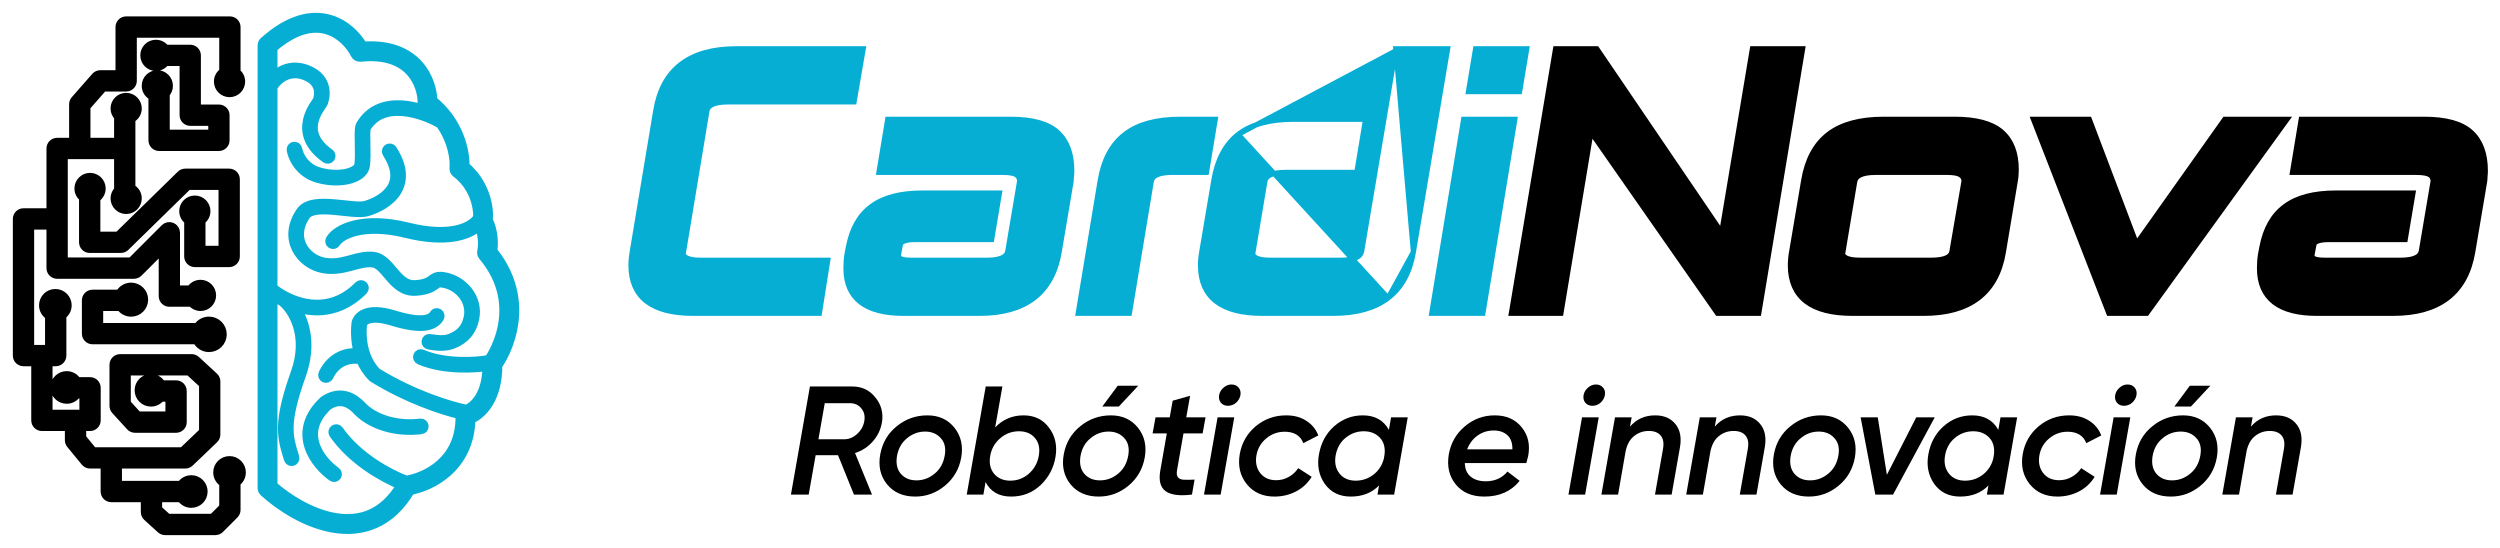 <svg width="146" height="32" viewBox="0 0 146 32" fill="none" xmlns="http://www.w3.org/2000/svg">
<path d="M145.102 10.599L145.102 10.599L145.103 10.593C145.116 10.488 145.123 10.388 145.123 10.294C145.136 10.188 145.143 10.081 145.143 9.975C145.143 8.995 144.87 8.233 144.301 7.719C143.731 7.205 142.809 6.966 141.573 6.966H134.52H134.393L134.372 7.091L133.909 9.893L133.88 10.067H134.057H141.109C141.322 10.067 141.496 10.081 141.631 10.108C141.768 10.135 141.856 10.172 141.908 10.211L141.908 10.211L141.915 10.216C142.02 10.286 142.085 10.395 142.098 10.567L141.406 14.664C141.406 14.664 141.406 14.664 141.406 14.664C141.376 14.829 141.28 14.956 141.092 15.047C140.896 15.143 140.603 15.197 140.201 15.197H135.757C135.423 15.197 135.229 15.156 135.139 15.102C135.06 15.055 135.021 14.992 135.018 14.896L135.132 14.292L135.132 14.291C135.146 14.214 135.198 14.142 135.336 14.084C135.48 14.025 135.7 13.99 136.008 13.99H140.336H140.463L140.484 13.864L140.89 11.449L140.919 11.274H140.742H136.414C135.148 11.274 134.151 11.528 133.446 12.057C132.738 12.575 132.291 13.38 132.093 14.45C132.093 14.45 132.093 14.45 132.093 14.45L132.016 14.855L132.016 14.855L132.015 14.858C131.975 15.1 131.955 15.373 131.955 15.675C131.955 16.535 132.236 17.202 132.815 17.649C133.388 18.09 134.228 18.298 135.313 18.298H139.757C141.085 18.298 142.15 18.006 142.935 17.403C143.722 16.798 144.209 15.896 144.407 14.715L145.102 10.599Z" fill="black" stroke="black" stroke-width="0.3"/>
<path d="M125.29 18.298H125.366L125.411 18.236L133.391 7.203L133.563 6.966H133.27H130.004H129.927L129.882 7.029L124.77 14.238L122.049 7.062L122.012 6.966H121.909H118.972H118.752L118.832 7.17L123.121 18.203L123.158 18.298H123.261H125.29Z" fill="black" stroke="black" stroke-width="0.3"/>
<path d="M114.493 10.211L114.492 10.212L114.504 10.219C114.621 10.291 114.689 10.399 114.702 10.567L113.99 14.702C113.962 14.85 113.869 14.969 113.68 15.056C113.483 15.146 113.189 15.197 112.786 15.197H108.612C108.247 15.197 107.99 15.15 107.827 15.072C107.686 15.004 107.622 14.916 107.606 14.806C107.614 14.788 107.619 14.768 107.621 14.745L108.315 10.6C108.315 10.6 108.315 10.6 108.315 10.6C108.345 10.436 108.442 10.309 108.633 10.217C108.833 10.121 109.13 10.067 109.539 10.067H113.713C113.92 10.067 114.088 10.081 114.22 10.108C114.353 10.134 114.44 10.172 114.493 10.211ZM116.991 14.754L116.991 14.753L117.686 10.6C117.727 10.384 117.747 10.15 117.747 9.898C117.747 8.941 117.466 8.198 116.883 7.697C116.301 7.199 115.381 6.966 114.157 6.966H110.003C108.632 6.966 107.552 7.253 106.781 7.847C106.009 8.443 105.532 9.351 105.334 10.55C105.334 10.55 105.334 10.55 105.334 10.55L104.639 14.664C104.612 14.809 104.592 14.948 104.579 15.081C104.566 15.215 104.559 15.355 104.559 15.501C104.559 16.419 104.863 17.13 105.488 17.606C106.105 18.076 107.013 18.298 108.187 18.298H112.341C113.669 18.298 114.734 18.009 115.519 17.413C116.306 16.815 116.793 15.922 116.991 14.754Z" fill="black" stroke="black" stroke-width="0.3"/>
<path d="M91.177 18.173L92.914 7.716L100.258 18.234L100.303 18.298H100.381H102.584H102.711L102.732 18.173L105.244 3.025L105.273 2.85H105.096H102.468H102.341L102.32 2.975L100.546 13.581L93.298 2.916L93.254 2.85H93.174H90.972H90.845L90.824 2.975L88.293 18.124L88.263 18.298H88.44H91.029H91.157L91.177 18.173Z" fill="black" stroke="black" stroke-width="0.3"/>
<path d="M85.605 6.966H85.477L85.457 7.091L83.641 18.124L83.612 18.298H83.788H86.474H86.602L86.622 18.173L88.439 7.14L88.467 6.966H88.29H85.605ZM86.3 2.85H86.173L86.152 2.975L85.785 5.178L85.756 5.353H85.933H88.619H88.746L88.767 5.227L89.134 3.025L89.163 2.85H88.986H86.3Z" fill="#06AED4" stroke="#06AED4" stroke-width="0.3"/>
<path d="M81.514 2.85H81.641H84.365H84.543L84.513 3.025L82.542 14.715L81.514 2.85ZM81.514 2.85L81.493 2.975M81.514 2.85L81.493 2.975M81.493 2.975L79.522 14.664C79.522 14.664 79.522 14.664 79.522 14.664C79.493 14.829 79.397 14.956 79.208 15.047C79.012 15.143 78.72 15.197 78.317 15.197H74.163C73.798 15.197 73.541 15.15 73.378 15.072C73.237 15.004 73.173 14.916 73.157 14.806C73.165 14.788 73.171 14.768 73.172 14.745L73.867 10.6C73.867 10.6 73.867 10.6 73.867 10.6C73.896 10.435 73.992 10.308 74.18 10.216C74.376 10.121 74.669 10.067 75.071 10.067H79.11H79.237L79.258 9.942L79.721 7.14L79.75 6.966H79.573H75.535C74.164 6.966 73.083 7.253 72.313 7.847L72.313 7.847M81.493 2.975L72.313 7.847M72.313 7.847L72.312 7.848M72.313 7.847L72.312 7.848M72.312 7.848C71.553 8.444 71.082 9.352 70.885 10.55C70.885 10.55 70.885 10.55 70.885 10.55L70.19 14.663C70.19 14.663 70.19 14.664 70.19 14.664C70.163 14.809 70.144 14.948 70.13 15.081C70.117 15.215 70.11 15.355 70.11 15.501C70.11 16.419 70.412 17.13 71.034 17.606C71.648 18.076 72.551 18.298 73.719 18.298H77.873C79.207 18.298 80.277 18.006 81.065 17.403M72.312 7.848L81.065 17.403M81.065 17.403C81.856 16.798 82.344 15.896 82.542 14.715L81.065 17.403Z" fill="#06AED4" stroke="#06AED4" stroke-width="0.3"/>
<path d="M70.331 10.067H70.458L70.479 9.942L70.943 7.14L70.972 6.966H70.795H68.921C67.55 6.966 66.469 7.253 65.699 7.847C64.927 8.443 64.449 9.351 64.251 10.55L62.995 18.124L62.967 18.298H63.144H65.829H65.956L65.977 18.173L67.233 10.6C67.233 10.6 67.233 10.6 67.233 10.6C67.262 10.436 67.359 10.309 67.551 10.217C67.75 10.121 68.048 10.067 68.457 10.067H70.331Z" fill="#06AED4" stroke="#06AED4" stroke-width="0.3"/>
<path d="M62.551 10.599L62.551 10.599L62.552 10.593C62.565 10.488 62.572 10.388 62.573 10.294C62.586 10.188 62.592 10.081 62.592 9.975C62.592 8.995 62.32 8.233 61.75 7.719C61.181 7.205 60.258 6.966 59.022 6.966H51.97H51.842L51.822 7.091L51.358 9.893L51.329 10.067H51.506H58.558C58.772 10.067 58.945 10.081 59.08 10.108C59.218 10.135 59.305 10.172 59.357 10.211L59.357 10.211L59.364 10.216C59.469 10.286 59.534 10.395 59.548 10.567L58.855 14.664C58.855 14.664 58.855 14.664 58.855 14.664C58.826 14.829 58.73 14.956 58.541 15.047C58.345 15.143 58.053 15.197 57.65 15.197H53.206C52.873 15.197 52.678 15.156 52.588 15.102C52.509 15.055 52.471 14.992 52.468 14.896L52.581 14.292L52.581 14.291C52.595 14.214 52.647 14.142 52.785 14.084C52.929 14.025 53.15 13.99 53.457 13.99H57.786H57.913L57.934 13.864L58.339 11.449L58.369 11.274H58.191H53.863C52.597 11.274 51.601 11.528 50.895 12.057C50.187 12.575 49.74 13.38 49.542 14.45C49.542 14.45 49.542 14.45 49.542 14.45L49.465 14.855L49.465 14.855L49.464 14.858C49.424 15.1 49.404 15.373 49.404 15.675C49.404 16.535 49.685 17.202 50.265 17.649C50.837 18.09 51.678 18.298 52.762 18.298H57.206C58.534 18.298 59.599 18.006 60.384 17.403C61.171 16.798 61.658 15.896 61.856 14.715L62.551 10.599Z" fill="#06AED4" stroke="#06AED4" stroke-width="0.3"/>
<path d="M48.316 15.37L48.344 15.197H48.168H40.903C40.538 15.197 40.281 15.15 40.118 15.072C39.977 15.004 39.913 14.916 39.897 14.806C39.904 14.788 39.91 14.768 39.912 14.745L41.283 6.485C41.283 6.484 41.283 6.484 41.283 6.484C41.312 6.32 41.409 6.193 41.601 6.101C41.8 6.006 42.098 5.952 42.507 5.952H49.752H49.879L49.9 5.827L50.383 3.025L50.414 2.85H50.236H42.99C41.649 2.85 40.575 3.143 39.783 3.745C38.989 4.35 38.499 5.252 38.301 6.434L38.301 6.434L36.929 14.664C36.903 14.809 36.883 14.948 36.87 15.081C36.857 15.215 36.85 15.355 36.85 15.501C36.85 16.419 37.154 17.13 37.779 17.606C38.396 18.076 39.304 18.298 40.478 18.298H47.724H47.852L47.872 18.172L48.316 15.37Z" fill="#06AED4" stroke="#06AED4" stroke-width="0.3"/>
<path d="M132.922 24.257C133.439 24.257 133.833 24.425 134.104 24.762C134.38 25.093 134.47 25.544 134.374 26.115L133.887 28.883H132.913L133.382 26.214C133.442 25.871 133.397 25.613 133.247 25.438C133.103 25.258 132.871 25.168 132.553 25.168C132.228 25.168 131.943 25.267 131.696 25.465C131.45 25.658 131.284 25.952 131.2 26.349L130.758 28.883H129.784L130.578 24.374H131.552L131.453 24.915C131.831 24.477 132.321 24.257 132.922 24.257Z" fill="black"/>
<path d="M126.984 23.743H127.948L129.085 22.526H127.885L126.984 23.743ZM126.776 29C126.067 29 125.517 28.76 125.126 28.279C124.735 27.792 124.606 27.203 124.738 26.511C124.865 25.844 125.186 25.303 125.703 24.888C126.22 24.468 126.815 24.257 127.489 24.257C128.156 24.257 128.682 24.498 129.066 24.979C129.451 25.459 129.583 26.04 129.463 26.719C129.343 27.392 129.024 27.942 128.507 28.369C127.996 28.79 127.419 29 126.776 29ZM126.848 28.053C127.239 28.053 127.591 27.924 127.903 27.666C128.222 27.407 128.42 27.055 128.498 26.61C128.577 26.184 128.501 25.844 128.273 25.592C128.045 25.333 127.738 25.204 127.353 25.204C126.963 25.204 126.611 25.333 126.298 25.592C125.986 25.844 125.79 26.19 125.712 26.629C125.64 27.067 125.715 27.416 125.938 27.674C126.16 27.927 126.464 28.053 126.848 28.053Z" fill="black"/>
<path d="M124.04 23.698C123.866 23.698 123.728 23.638 123.626 23.518C123.53 23.392 123.496 23.244 123.526 23.076C123.557 22.908 123.641 22.763 123.779 22.643C123.917 22.517 124.074 22.454 124.248 22.454C124.422 22.454 124.56 22.514 124.663 22.634C124.765 22.754 124.801 22.902 124.771 23.076C124.741 23.244 124.657 23.392 124.518 23.518C124.38 23.638 124.221 23.698 124.04 23.698ZM122.643 28.883L123.436 24.374H124.41L123.617 28.883H122.643Z" fill="black"/>
<path d="M120.154 29C119.468 29 118.93 28.76 118.54 28.279C118.149 27.798 118.011 27.215 118.125 26.529C118.239 25.868 118.549 25.324 119.054 24.897C119.565 24.471 120.16 24.257 120.839 24.257C121.296 24.257 121.686 24.362 122.011 24.573C122.342 24.783 122.576 25.069 122.714 25.429L121.84 25.88C121.665 25.435 121.302 25.213 120.749 25.213C120.346 25.213 119.988 25.342 119.676 25.601C119.363 25.859 119.171 26.193 119.099 26.602C119.033 27.01 119.108 27.353 119.324 27.63C119.54 27.906 119.85 28.044 120.253 28.044C120.517 28.044 120.761 27.981 120.983 27.855C121.212 27.729 121.398 27.557 121.542 27.341L122.327 27.846C122.098 28.219 121.792 28.504 121.407 28.703C121.022 28.901 120.604 29 120.154 29Z" fill="black"/>
<path d="M116.828 24.374H117.801L117.008 28.883H116.034L116.124 28.351C115.704 28.784 115.154 29 114.474 29C113.819 29 113.314 28.754 112.959 28.261C112.611 27.762 112.497 27.185 112.617 26.529C112.737 25.856 113.035 25.309 113.509 24.888C113.99 24.468 114.546 24.257 115.178 24.257C115.881 24.257 116.389 24.54 116.701 25.105L116.828 24.374ZM114.763 28.071C115.148 28.071 115.493 27.954 115.8 27.72C116.106 27.479 116.308 27.17 116.404 26.791L116.449 26.529C116.491 26.115 116.395 25.787 116.16 25.547C115.926 25.306 115.616 25.186 115.232 25.186C114.841 25.186 114.489 25.312 114.177 25.565C113.864 25.817 113.669 26.163 113.591 26.602C113.518 27.022 113.594 27.374 113.816 27.657C114.038 27.933 114.354 28.071 114.763 28.071Z" fill="black"/>
<path d="M111.907 24.374H112.989L110.555 28.883H109.518L108.661 24.374H109.662L110.194 27.729L111.907 24.374Z" fill="black"/>
<path d="M105.638 29C104.928 29 104.378 28.76 103.987 28.279C103.597 27.792 103.467 27.203 103.6 26.511C103.726 25.844 104.048 25.303 104.565 24.888C105.081 24.468 105.677 24.257 106.35 24.257C107.017 24.257 107.543 24.498 107.928 24.979C108.313 25.459 108.445 26.04 108.325 26.719C108.204 27.392 107.886 27.942 107.369 28.369C106.858 28.79 106.281 29 105.638 29ZM105.71 28.053C106.1 28.053 106.452 27.924 106.765 27.666C107.083 27.407 107.282 27.055 107.36 26.611C107.438 26.184 107.363 25.844 107.134 25.592C106.906 25.333 106.599 25.204 106.215 25.204C105.824 25.204 105.472 25.333 105.16 25.592C104.847 25.844 104.652 26.19 104.574 26.629C104.501 27.067 104.577 27.416 104.799 27.674C105.021 27.927 105.325 28.053 105.71 28.053Z" fill="black"/>
<path d="M101.613 24.257C102.13 24.257 102.524 24.425 102.794 24.762C103.071 25.093 103.161 25.544 103.065 26.115L102.578 28.883H101.604L102.073 26.214C102.133 25.871 102.088 25.613 101.938 25.438C101.793 25.258 101.562 25.168 101.243 25.168C100.919 25.168 100.633 25.267 100.387 25.465C100.14 25.658 99.975 25.952 99.891 26.349L99.449 28.883H98.475L99.269 24.374H100.242L100.143 24.915C100.522 24.477 101.012 24.257 101.613 24.257Z" fill="black"/>
<path d="M96.66 24.257C97.177 24.257 97.57 24.425 97.841 24.762C98.117 25.093 98.208 25.544 98.111 26.115L97.624 28.883H96.651L97.12 26.214C97.18 25.871 97.135 25.613 96.984 25.438C96.84 25.258 96.609 25.168 96.29 25.168C95.965 25.168 95.68 25.267 95.433 25.465C95.187 25.658 95.022 25.952 94.937 26.349L94.496 28.883H93.522L94.315 24.374H95.289L95.19 24.915C95.569 24.477 96.058 24.257 96.66 24.257Z" fill="black"/>
<path d="M92.995 23.698C92.821 23.698 92.683 23.638 92.58 23.518C92.484 23.392 92.451 23.244 92.481 23.076C92.511 22.908 92.596 22.763 92.734 22.643C92.872 22.517 93.028 22.454 93.203 22.454C93.377 22.454 93.515 22.514 93.617 22.634C93.72 22.754 93.756 22.902 93.726 23.076C93.695 23.244 93.611 23.392 93.473 23.518C93.335 23.638 93.175 23.698 92.995 23.698ZM91.598 28.883L92.391 24.374H93.365L92.571 28.883H91.598Z" fill="black"/>
<path d="M87.296 24.257C87.97 24.257 88.493 24.489 88.865 24.951C89.244 25.414 89.37 25.976 89.244 26.638C89.19 26.854 89.154 26.989 89.136 27.043H85.547C85.553 27.392 85.667 27.657 85.89 27.837C86.112 28.017 86.404 28.107 86.764 28.107C87.299 28.107 87.723 27.918 88.036 27.539L88.748 28.08C88.255 28.694 87.567 29 86.683 29C85.956 29 85.4 28.763 85.015 28.288C84.63 27.813 84.495 27.23 84.609 26.538C84.724 25.877 85.033 25.333 85.538 24.906C86.043 24.474 86.629 24.257 87.296 24.257ZM85.682 26.241H88.324C88.33 25.868 88.231 25.592 88.027 25.411C87.829 25.231 87.564 25.141 87.233 25.141C86.879 25.141 86.563 25.24 86.287 25.438C86.016 25.631 85.815 25.898 85.682 26.241Z" fill="black"/>
<path d="M81.238 24.374H82.212L81.419 28.883H80.445L80.535 28.351C80.114 28.784 79.564 29 78.885 29C78.23 29 77.725 28.754 77.37 28.261C77.022 27.762 76.907 27.185 77.028 26.529C77.148 25.856 77.445 25.309 77.92 24.888C78.401 24.468 78.957 24.257 79.588 24.257C80.292 24.257 80.799 24.54 81.112 25.105L81.238 24.374ZM79.174 28.071C79.558 28.071 79.904 27.954 80.21 27.72C80.517 27.479 80.718 27.17 80.815 26.791L80.86 26.529C80.902 26.115 80.806 25.787 80.571 25.547C80.337 25.306 80.027 25.186 79.642 25.186C79.252 25.186 78.9 25.312 78.587 25.565C78.275 25.817 78.079 26.163 78.001 26.602C77.929 27.022 78.004 27.374 78.227 27.657C78.449 27.933 78.765 28.071 79.174 28.071Z" fill="black"/>
<path d="M74.429 29C73.743 29 73.206 28.76 72.815 28.279C72.424 27.798 72.286 27.215 72.4 26.529C72.514 25.868 72.824 25.324 73.329 24.897C73.84 24.471 74.435 24.257 75.114 24.257C75.571 24.257 75.962 24.362 76.286 24.573C76.617 24.783 76.851 25.069 76.99 25.429L76.115 25.88C75.941 25.435 75.577 25.213 75.024 25.213C74.621 25.213 74.263 25.342 73.951 25.601C73.638 25.859 73.446 26.193 73.374 26.602C73.308 27.01 73.383 27.353 73.599 27.63C73.816 27.906 74.125 28.044 74.528 28.044C74.792 28.044 75.036 27.981 75.258 27.855C75.487 27.729 75.673 27.557 75.817 27.341L76.602 27.846C76.373 28.219 76.067 28.504 75.682 28.703C75.297 28.901 74.88 29 74.429 29Z" fill="black"/>
<path d="M71.711 23.698C71.537 23.698 71.398 23.638 71.296 23.518C71.2 23.392 71.167 23.244 71.197 23.076C71.227 22.908 71.311 22.763 71.45 22.643C71.588 22.517 71.744 22.454 71.918 22.454C72.093 22.454 72.231 22.514 72.333 22.634C72.435 22.754 72.472 22.902 72.441 23.076C72.411 23.244 72.327 23.392 72.189 23.518C72.051 23.638 71.891 23.698 71.711 23.698ZM70.314 28.883L71.107 24.374H72.081L71.287 28.883H70.314Z" fill="black"/>
<path d="M69.115 25.312L68.736 27.476C68.706 27.663 68.727 27.798 68.799 27.882C68.871 27.966 68.989 28.011 69.151 28.017C69.319 28.023 69.524 28.02 69.764 28.008L69.611 28.883C68.895 28.973 68.382 28.907 68.069 28.684C67.762 28.456 67.66 28.053 67.762 27.476L68.141 25.312H67.311L67.483 24.374H68.312L68.484 23.401L69.503 23.112L69.277 24.374H70.404L70.233 25.312H69.115Z" fill="black"/>
<path d="M64.373 23.743H65.338L66.474 22.526H65.275L64.373 23.743ZM64.166 29C63.456 29 62.906 28.76 62.516 28.279C62.125 27.792 61.996 27.203 62.128 26.511C62.254 25.844 62.576 25.303 63.093 24.888C63.61 24.468 64.205 24.257 64.878 24.257C65.545 24.257 66.071 24.498 66.456 24.979C66.841 25.459 66.973 26.04 66.853 26.719C66.733 27.392 66.414 27.942 65.897 28.369C65.386 28.79 64.809 29 64.166 29ZM64.238 28.053C64.629 28.053 64.98 27.924 65.293 27.666C65.612 27.407 65.81 27.055 65.888 26.61C65.966 26.184 65.891 25.844 65.663 25.592C65.434 25.333 65.128 25.204 64.743 25.204C64.352 25.204 64.001 25.333 63.688 25.592C63.375 25.844 63.18 26.19 63.102 26.629C63.03 27.067 63.105 27.416 63.327 27.674C63.55 27.927 63.853 28.053 64.238 28.053Z" fill="black"/>
<path d="M59.776 24.257C60.413 24.257 60.909 24.498 61.263 24.979C61.624 25.453 61.75 26.021 61.642 26.683C61.534 27.332 61.242 27.882 60.767 28.333C60.293 28.778 59.718 29 59.045 29C58.348 29 57.852 28.718 57.557 28.152L57.431 28.883H56.457L57.566 22.571H58.54L58.117 24.96C58.567 24.492 59.12 24.257 59.776 24.257ZM60.668 26.602C60.74 26.181 60.665 25.841 60.443 25.583C60.226 25.318 59.914 25.186 59.505 25.186C59.096 25.186 58.733 25.321 58.414 25.592C58.096 25.862 57.9 26.208 57.828 26.629C57.756 27.049 57.831 27.395 58.053 27.666C58.282 27.936 58.597 28.071 59 28.071C59.415 28.071 59.779 27.933 60.091 27.657C60.404 27.38 60.596 27.028 60.668 26.602Z" fill="black"/>
<path d="M53.449 29C52.74 29 52.19 28.76 51.799 28.279C51.408 27.792 51.279 27.203 51.411 26.511C51.538 25.844 51.859 25.303 52.376 24.888C52.893 24.468 53.488 24.257 54.161 24.257C54.829 24.257 55.355 24.498 55.739 24.979C56.124 25.459 56.256 26.04 56.136 26.719C56.016 27.392 55.697 27.942 55.18 28.369C54.669 28.79 54.092 29 53.449 29ZM53.521 28.053C53.912 28.053 54.264 27.924 54.576 27.666C54.895 27.407 55.093 27.055 55.171 26.611C55.249 26.184 55.174 25.844 54.946 25.592C54.717 25.333 54.411 25.204 54.026 25.204C53.635 25.204 53.284 25.333 52.971 25.592C52.659 25.844 52.463 26.19 52.385 26.629C52.313 27.067 52.388 27.416 52.611 27.674C52.833 27.927 53.136 28.053 53.521 28.053Z" fill="black"/>
<path d="M51.502 24.69C51.424 25.111 51.244 25.477 50.961 25.79C50.685 26.103 50.342 26.325 49.933 26.457L50.925 28.883H49.87L48.941 26.584H47.634L47.228 28.883H46.191L47.3 22.571H49.78C50.333 22.571 50.781 22.784 51.123 23.211C51.472 23.638 51.598 24.131 51.502 24.69ZM50.05 25.348C50.279 25.144 50.42 24.894 50.474 24.6C50.528 24.305 50.471 24.056 50.303 23.851C50.141 23.647 49.912 23.545 49.618 23.545H48.166L47.796 25.655H49.284C49.573 25.655 49.828 25.552 50.05 25.348Z" fill="black"/>
<path fill-rule="evenodd" clip-rule="evenodd" d="M7.368 1.207C7.162 1.207 6.996 1.374 6.996 1.579V4.35H5.859C5.752 4.35 5.65 4.396 5.579 4.476L4.38 5.841C4.32 5.909 4.287 5.996 4.287 6.087V8.299H3.336C3.131 8.299 2.964 8.465 2.964 8.671V12.413H1.372C1.167 12.413 1 12.58 1 12.785V20.766C1 20.971 1.167 21.138 1.372 21.138H2.075V24.549C2.075 24.755 2.242 24.922 2.447 24.922H4.039V25.707C4.039 25.793 4.069 25.877 4.124 25.943L4.971 26.977C5.042 27.063 5.148 27.113 5.259 27.113H6.127V28.705C6.127 28.911 6.294 29.077 6.5 29.077H8.474V29.904C8.474 30.009 8.518 30.109 8.596 30.18L9.392 30.903C9.46 30.965 9.55 31 9.642 31H12.578C12.677 31 12.771 30.961 12.841 30.891L13.689 30.043C13.759 29.974 13.798 29.879 13.798 29.78V28.172C13.985 28.045 14.108 27.831 14.108 27.589C14.108 27.2 13.793 26.886 13.405 26.886C13.017 26.886 12.702 27.2 12.702 27.589C12.702 27.849 12.844 28.076 13.054 28.198V29.626L12.424 30.256H9.786L9.218 29.74V29.077H10.576C10.7 29.276 10.921 29.408 11.172 29.408C11.56 29.408 11.875 29.093 11.875 28.705C11.875 28.317 11.56 28.002 11.172 28.002C10.921 28.002 10.7 28.134 10.576 28.333H8.846H6.872V27.113H10.821C10.916 27.113 11.009 27.076 11.078 27.01L12.505 25.645C12.578 25.575 12.619 25.478 12.619 25.376V22.275C12.619 22.171 12.576 22.072 12.499 22.002L11.445 21.03C11.376 20.966 11.286 20.931 11.193 20.931H7.016C6.811 20.931 6.644 21.098 6.644 21.303V23.702C6.644 23.795 6.679 23.884 6.742 23.953L7.61 24.904C7.68 24.981 7.78 25.025 7.885 25.025H10.283C10.489 25.025 10.655 24.858 10.655 24.653V22.833C10.655 22.628 10.489 22.461 10.283 22.461H9.436C9.317 22.24 9.084 22.089 8.815 22.089C8.427 22.089 8.112 22.404 8.112 22.792C8.112 23.18 8.427 23.495 8.815 23.495C9.049 23.495 9.256 23.381 9.384 23.206H9.911V24.281H8.049L7.389 23.557V21.676H11.047L11.875 22.438V25.217L10.671 26.369H6.5H5.435L4.784 25.574V24.922H5.259C5.465 24.922 5.631 24.755 5.631 24.549V22.647C5.631 22.442 5.465 22.275 5.259 22.275H4.503C4.382 22.065 4.155 21.924 3.895 21.924C3.506 21.924 3.192 22.238 3.192 22.627C3.192 23.015 3.506 23.33 3.895 23.33C4.137 23.33 4.351 23.206 4.478 23.019H4.887V24.177H4.411H2.819V21.138H3.254C3.459 21.138 3.626 20.971 3.626 20.766V18.413C3.813 18.287 3.936 18.073 3.936 17.83C3.936 17.442 3.621 17.127 3.233 17.127C2.845 17.127 2.53 17.442 2.53 17.83C2.53 18.09 2.671 18.317 2.881 18.439V20.394H2.447H1.744V13.157H2.964V15.659C2.964 15.865 3.131 16.031 3.336 16.031H7.823C7.921 16.031 8.016 15.992 8.086 15.922L9.518 14.49V17.292C9.518 17.498 9.685 17.665 9.89 17.665H11.193C11.315 17.816 11.501 17.913 11.71 17.913C12.075 17.913 12.371 17.616 12.371 17.251C12.371 16.886 12.075 16.59 11.71 16.59C11.465 16.59 11.251 16.723 11.137 16.92H10.262V13.592C10.262 13.441 10.172 13.305 10.033 13.248C9.894 13.19 9.734 13.222 9.627 13.328L7.669 15.287H3.708V12.785V9.043H4.659H6.913V11.106C6.786 11.226 6.706 11.397 6.706 11.586C6.706 11.951 7.003 12.248 7.368 12.248C7.733 12.248 8.03 11.951 8.03 11.586C8.03 11.325 7.878 11.098 7.657 10.991V8.671V6.93C7.878 6.822 8.03 6.596 8.03 6.335C8.03 5.969 7.733 5.673 7.368 5.673C7.003 5.673 6.706 5.969 6.706 6.335C6.706 6.524 6.786 6.694 6.913 6.815V8.299H5.032V6.227L6.027 5.094H7.368C7.573 5.094 7.74 4.928 7.74 4.722V1.952H13.054V4.203C12.867 4.32 12.743 4.527 12.743 4.763C12.743 5.129 13.04 5.425 13.405 5.425C13.771 5.425 14.067 5.129 14.067 4.763C14.067 4.545 13.961 4.351 13.798 4.231V1.579C13.798 1.374 13.631 1.207 13.426 1.207H7.368ZM9.652 3.606H10.738V6.727C10.738 6.933 10.905 7.1 11.11 7.1H12.413V7.823H9.663V5.471C9.778 5.352 9.849 5.19 9.849 5.011C9.849 4.646 9.553 4.35 9.187 4.35C8.822 4.35 8.526 4.646 8.526 5.011C8.526 5.281 8.687 5.513 8.919 5.616V8.195C8.919 8.401 9.085 8.568 9.291 8.568H12.785C12.99 8.568 13.157 8.401 13.157 8.195V6.727C13.157 6.522 12.99 6.355 12.785 6.355H11.482V3.233C11.482 3.028 11.316 2.861 11.11 2.861H9.652C9.533 2.686 9.332 2.572 9.105 2.572C8.739 2.572 8.443 2.868 8.443 3.233C8.443 3.599 8.739 3.895 9.105 3.895C9.332 3.895 9.533 3.78 9.652 3.606ZM10.821 10.098C10.723 10.098 10.63 10.136 10.56 10.204L6.906 13.778H5.611V11.568C5.797 11.451 5.921 11.243 5.921 11.007C5.921 10.642 5.624 10.346 5.259 10.346C4.894 10.346 4.597 10.642 4.597 11.007C4.597 11.226 4.703 11.419 4.866 11.54V14.15C4.866 14.355 5.033 14.522 5.238 14.522H7.058C7.155 14.522 7.248 14.484 7.318 14.416L10.972 10.842H13.012V14.605H11.751V12.877C11.926 12.758 12.04 12.558 12.04 12.33C12.04 11.965 11.744 11.669 11.379 11.669C11.014 11.669 10.717 11.965 10.717 12.33C10.717 12.558 10.832 12.758 11.007 12.877V14.977C11.007 15.182 11.173 15.349 11.379 15.349H13.384C13.59 15.349 13.757 15.182 13.757 14.977V10.47C13.757 10.264 13.59 10.098 13.384 10.098H10.821ZM5.404 17.168C5.198 17.168 5.032 17.335 5.032 17.541V19.484C5.032 19.689 5.198 19.856 5.404 19.856H11.493C11.618 20.125 11.89 20.311 12.206 20.311C12.64 20.311 12.992 19.959 12.992 19.525C12.992 19.091 12.64 18.74 12.206 18.74C11.924 18.74 11.676 18.889 11.538 19.112H5.776V17.913H7.038C7.172 18.112 7.399 18.244 7.657 18.244C8.068 18.244 8.402 17.91 8.402 17.499C8.402 17.088 8.068 16.755 7.657 16.755C7.365 16.755 7.112 16.923 6.99 17.168H5.404Z" fill="black" stroke="black" stroke-width="0.5" stroke-linejoin="round"/>
<path fill-rule="evenodd" clip-rule="evenodd" d="M19.26 1.114C20.187 1.382 20.843 2.07 21.206 2.678C22.764 2.567 23.799 3.045 24.442 3.752C25.045 4.416 25.27 5.243 25.297 5.862C26.834 7.119 27.189 8.813 27.17 9.696C27.946 10.339 28.3 11.154 28.448 11.793C28.526 12.131 28.549 12.427 28.543 12.635C28.541 12.705 28.536 12.775 28.525 12.838C28.854 13.499 28.853 14.237 28.795 14.657C30.143 16.334 30.219 18.031 29.945 19.303C29.806 19.95 29.577 20.485 29.382 20.855C29.284 21.04 29.194 21.186 29.125 21.287C29.111 21.306 29.098 21.325 29.085 21.342C29.091 23.261 28.21 24.196 27.513 24.497C27.482 25.908 26.9 26.904 26.159 27.57C25.45 28.207 24.605 28.535 23.978 28.654C23.398 29.626 22.697 30.249 21.926 30.595C21.122 30.955 20.271 31 19.456 30.86C17.839 30.584 16.313 29.576 15.401 28.742C15.333 28.68 15.294 28.591 15.294 28.498V2.654C15.294 2.56 15.334 2.471 15.404 2.408C16.892 1.074 18.204 0.809 19.26 1.114ZM27.834 12.761C27.844 12.726 27.859 12.692 27.88 12.662C27.88 12.649 27.881 12.634 27.881 12.617C27.886 12.467 27.869 12.227 27.803 11.942C27.672 11.373 27.349 10.654 26.631 10.114C26.54 10.045 26.49 9.933 26.501 9.819C26.547 9.327 26.419 8.257 25.701 7.251C25.691 7.247 25.681 7.242 25.672 7.237C25.145 6.93 24.295 6.582 23.46 6.526C22.641 6.472 21.87 6.698 21.4 7.488C21.386 7.557 21.377 7.673 21.375 7.835C21.372 8.006 21.377 8.209 21.382 8.424L21.382 8.439L21.382 8.441C21.393 8.872 21.404 9.364 21.349 9.697C21.311 9.921 21.171 10.099 20.99 10.229C20.809 10.359 20.576 10.452 20.319 10.509C19.804 10.623 19.153 10.605 18.523 10.42C17.465 10.11 17.062 9.197 16.992 8.766C16.973 8.654 17.05 8.547 17.162 8.529C17.275 8.51 17.381 8.587 17.4 8.7C17.453 9.026 17.779 9.771 18.639 10.023C19.208 10.19 19.788 10.203 20.229 10.105C20.45 10.056 20.626 9.982 20.748 9.894C20.87 9.806 20.926 9.715 20.941 9.629C20.988 9.343 20.98 8.896 20.969 8.448L20.968 8.429C20.964 8.218 20.959 8.008 20.961 7.829C20.964 7.65 20.974 7.476 21.008 7.354C21.012 7.338 21.019 7.321 21.028 7.306C21.601 6.314 22.563 6.052 23.487 6.114C24.004 6.148 24.519 6.283 24.971 6.453C24.906 6.396 24.838 6.341 24.768 6.287C24.685 6.223 24.637 6.125 24.639 6.02C24.645 5.515 24.474 4.771 23.953 4.198C23.445 3.64 22.566 3.199 21.055 3.356C20.919 3.37 20.788 3.299 20.726 3.177C20.45 2.634 19.877 1.981 19.076 1.75C18.322 1.532 17.276 1.663 15.955 2.804V4.441C16.355 4.064 17.039 3.709 17.909 4.032C18.614 4.294 18.9 4.739 18.978 5.162C19.053 5.567 18.934 5.919 18.899 6.014C18.885 6.05 18.862 6.085 18.85 6.103L18.85 6.103C18.836 6.124 18.819 6.149 18.8 6.175L18.793 6.186C18.75 6.247 18.697 6.324 18.641 6.416C18.529 6.6 18.409 6.837 18.348 7.104C18.289 7.368 18.287 7.661 18.409 7.964C18.53 8.269 18.782 8.602 19.258 8.936C19.351 9.001 19.374 9.13 19.308 9.224C19.243 9.317 19.114 9.34 19.02 9.274C18.494 8.905 18.182 8.512 18.024 8.118C17.867 7.722 17.871 7.342 17.945 7.013C18.019 6.685 18.163 6.405 18.288 6.2C18.351 6.097 18.41 6.012 18.454 5.949L18.461 5.939C18.48 5.912 18.494 5.891 18.505 5.875C18.51 5.868 18.513 5.863 18.515 5.86C18.544 5.778 18.624 5.52 18.572 5.238C18.521 4.964 18.341 4.633 17.765 4.42C16.871 4.088 16.222 4.672 16.006 5.018C15.993 5.04 15.975 5.059 15.955 5.073V16.803C16.163 16.97 16.412 17.136 16.692 17.281C17.278 17.586 17.986 17.794 18.721 17.748C19.45 17.702 20.218 17.403 20.935 16.672C21.015 16.591 21.146 16.589 21.227 16.669C21.309 16.749 21.31 16.88 21.23 16.962C20.443 17.765 19.579 18.108 18.747 18.161C18.247 18.192 17.764 18.119 17.32 17.984C17.846 18.801 18.244 20.157 17.618 21.91C17.104 23.35 16.916 24.241 16.898 24.919C16.881 25.588 17.029 26.064 17.225 26.691L17.228 26.7C17.262 26.809 17.201 26.925 17.092 26.959C16.983 26.993 16.867 26.932 16.833 26.823L16.824 26.796C16.632 26.178 16.466 25.646 16.485 24.909C16.504 24.165 16.709 23.226 17.228 21.771C18.016 19.567 17.043 18.097 16.482 17.638C16.294 17.539 16.117 17.431 15.955 17.319V28.351C16.822 29.114 18.18 29.971 19.568 30.208C20.285 30.331 20.997 30.286 21.655 29.991C22.277 29.712 22.876 29.2 23.395 28.341C22.329 27.906 20.564 26.917 19.466 25.35C19.401 25.257 19.423 25.128 19.517 25.062C19.61 24.997 19.739 25.02 19.805 25.113C20.905 26.683 22.739 27.655 23.723 28.026C23.723 28.026 23.724 28.026 23.724 28.026C24.252 27.951 25.057 27.67 25.717 27.078C26.365 26.495 26.882 25.604 26.851 24.267C26.851 24.254 26.851 24.24 26.853 24.226C25.774 23.968 23.773 23.306 21.78 22.079C21.767 22.071 21.755 22.061 21.744 22.05C21.424 21.736 21.205 21.379 21.056 21.023C20.595 20.925 19.706 20.997 19.222 21.993C19.172 22.096 19.048 22.139 18.945 22.089C18.843 22.039 18.8 21.915 18.85 21.813C19.37 20.742 20.289 20.536 20.905 20.585C20.684 19.789 20.757 19.071 20.773 18.915L20.773 18.905C20.792 18.724 20.935 18.448 21.294 18.296C21.649 18.145 22.196 18.122 23.025 18.377C23.821 18.622 24.364 18.69 24.727 18.655C25.082 18.621 25.245 18.492 25.328 18.348C25.384 18.248 25.511 18.214 25.61 18.271C25.709 18.327 25.743 18.454 25.687 18.553C25.521 18.842 25.219 19.023 24.767 19.067C24.324 19.11 23.72 19.023 22.903 18.772C22.12 18.531 21.684 18.579 21.456 18.677C21.23 18.772 21.188 18.921 21.185 18.946L21.184 18.954C21.168 19.119 21.084 19.945 21.402 20.775C21.531 21.113 21.726 21.448 22.017 21.739C24.173 23.063 26.334 23.708 27.248 23.89C27.66 23.71 28.406 23.068 28.424 21.423C28.021 21.48 27.455 21.525 26.837 21.504C26.081 21.48 25.23 21.358 24.494 21.038C24.39 20.992 24.342 20.871 24.387 20.766C24.433 20.661 24.555 20.613 24.659 20.659C25.329 20.951 26.122 21.067 26.85 21.091C27.53 21.113 28.14 21.054 28.517 20.989C28.524 20.982 28.531 20.975 28.539 20.968C28.549 20.956 28.562 20.937 28.579 20.913C28.633 20.835 28.71 20.711 28.796 20.547C28.97 20.218 29.174 19.739 29.299 19.164C29.545 18.021 29.476 16.492 28.19 14.962C28.124 14.884 28.098 14.779 28.12 14.678C28.178 14.413 28.215 13.78 27.976 13.225C27.382 13.782 26.037 14.222 23.721 13.648C22.454 13.333 21.489 13.359 20.81 13.521C20.123 13.686 19.75 13.984 19.628 14.193C19.57 14.291 19.443 14.324 19.345 14.266C19.246 14.208 19.213 14.082 19.271 13.983C19.473 13.64 19.968 13.297 20.714 13.119C21.469 12.939 22.502 12.919 23.82 13.246C26.391 13.884 27.53 13.196 27.834 12.761ZM28.524 20.988C28.523 20.988 28.524 20.988 28.525 20.986C28.524 20.987 28.524 20.988 28.524 20.988ZM22.931 8.725C22.87 8.628 22.742 8.601 22.646 8.662C22.549 8.724 22.522 8.852 22.583 8.948C22.93 9.487 23.049 9.927 23.043 10.28C23.036 10.631 22.905 10.918 22.709 11.154C22.31 11.637 21.651 11.896 21.318 11.986C21.167 12.027 20.918 12.024 20.586 11.995C20.433 11.982 20.269 11.964 20.099 11.945L20.098 11.945L20.071 11.942C19.89 11.923 19.703 11.902 19.516 11.887C19.144 11.855 18.761 11.841 18.427 11.888C18.096 11.935 17.775 12.047 17.571 12.306C17.569 12.309 17.567 12.311 17.565 12.314C16.997 13.116 16.979 13.904 17.287 14.528C17.588 15.14 18.192 15.571 18.831 15.697C19.458 15.82 19.998 15.7 20.474 15.575C20.525 15.561 20.576 15.548 20.625 15.534C21.045 15.422 21.398 15.327 21.762 15.368C21.927 15.387 22.08 15.476 22.245 15.628C22.375 15.748 22.495 15.891 22.628 16.048L22.629 16.048C22.669 16.096 22.71 16.145 22.753 16.195C23.106 16.604 23.56 17.072 24.281 17.023C24.599 17.002 24.831 16.953 25.009 16.889C25.19 16.825 25.308 16.748 25.401 16.68C25.422 16.665 25.44 16.652 25.456 16.64C25.515 16.596 25.546 16.573 25.587 16.557C25.628 16.54 25.693 16.526 25.829 16.546C26.808 16.688 27.528 17.6 27.331 18.532C27.266 18.841 27.153 19.079 26.993 19.267C26.832 19.456 26.613 19.606 26.318 19.727C25.947 19.878 25.567 19.822 25.223 19.772L25.223 19.772C25.182 19.766 25.141 19.76 25.101 19.755C24.988 19.739 24.884 19.818 24.868 19.931C24.853 20.044 24.932 20.149 25.045 20.164C25.08 20.169 25.119 20.175 25.159 20.181L25.159 20.181C25.494 20.232 25.991 20.306 26.474 20.11C26.816 19.97 27.095 19.785 27.308 19.535C27.521 19.285 27.659 18.98 27.736 18.617C27.989 17.416 27.066 16.307 25.888 16.137C25.703 16.11 25.561 16.122 25.433 16.173C25.337 16.212 25.255 16.273 25.192 16.32C25.18 16.329 25.169 16.338 25.158 16.346C25.085 16.399 25.002 16.453 24.87 16.5C24.736 16.548 24.544 16.591 24.253 16.611C23.753 16.644 23.422 16.337 23.066 15.925C23.03 15.882 22.993 15.838 22.955 15.794C22.819 15.633 22.676 15.463 22.526 15.325C22.331 15.144 22.099 14.99 21.809 14.957C21.362 14.907 20.928 15.024 20.52 15.134C20.469 15.148 20.419 15.162 20.368 15.175C19.903 15.298 19.44 15.395 18.91 15.291C18.391 15.189 17.899 14.834 17.658 14.345C17.423 13.869 17.415 13.243 17.899 12.558C18.006 12.425 18.198 12.338 18.485 12.297C18.771 12.257 19.116 12.268 19.481 12.299C19.662 12.314 19.845 12.334 20.026 12.353L20.055 12.357L20.055 12.357C20.224 12.375 20.392 12.393 20.55 12.407C20.875 12.435 21.195 12.448 21.426 12.385C21.79 12.287 22.548 11.998 23.028 11.417C23.273 11.121 23.448 10.747 23.456 10.288C23.465 9.831 23.309 9.312 22.931 8.725ZM19.816 23.469C19.63 23.477 19.412 23.538 19.164 23.7C18.727 24.109 18.492 24.508 18.389 24.881C18.285 25.256 18.311 25.618 18.418 25.955C18.635 26.637 19.184 27.208 19.631 27.523C19.724 27.589 19.746 27.718 19.68 27.811C19.614 27.904 19.485 27.927 19.392 27.861C18.901 27.514 18.278 26.876 18.024 26.08C17.896 25.678 17.862 25.233 17.991 24.77C18.119 24.307 18.405 23.84 18.895 23.385C18.903 23.377 18.912 23.37 18.922 23.364C19.23 23.16 19.524 23.067 19.798 23.056C20.072 23.044 20.312 23.113 20.513 23.213C20.842 23.375 21.088 23.634 21.198 23.751C21.219 23.773 21.235 23.789 21.245 23.799C21.895 24.413 23.116 24.871 24.552 24.696C24.665 24.682 24.768 24.762 24.782 24.876C24.796 24.989 24.715 25.092 24.602 25.106C23.061 25.294 21.712 24.809 20.961 24.1C20.938 24.078 20.91 24.049 20.88 24.017C20.759 23.892 20.582 23.708 20.33 23.583C20.178 23.508 20.007 23.461 19.816 23.469Z" fill="#06AED4" stroke="#06AED4" stroke-width="0.5" stroke-linecap="round" stroke-linejoin="round"/>
</svg>
